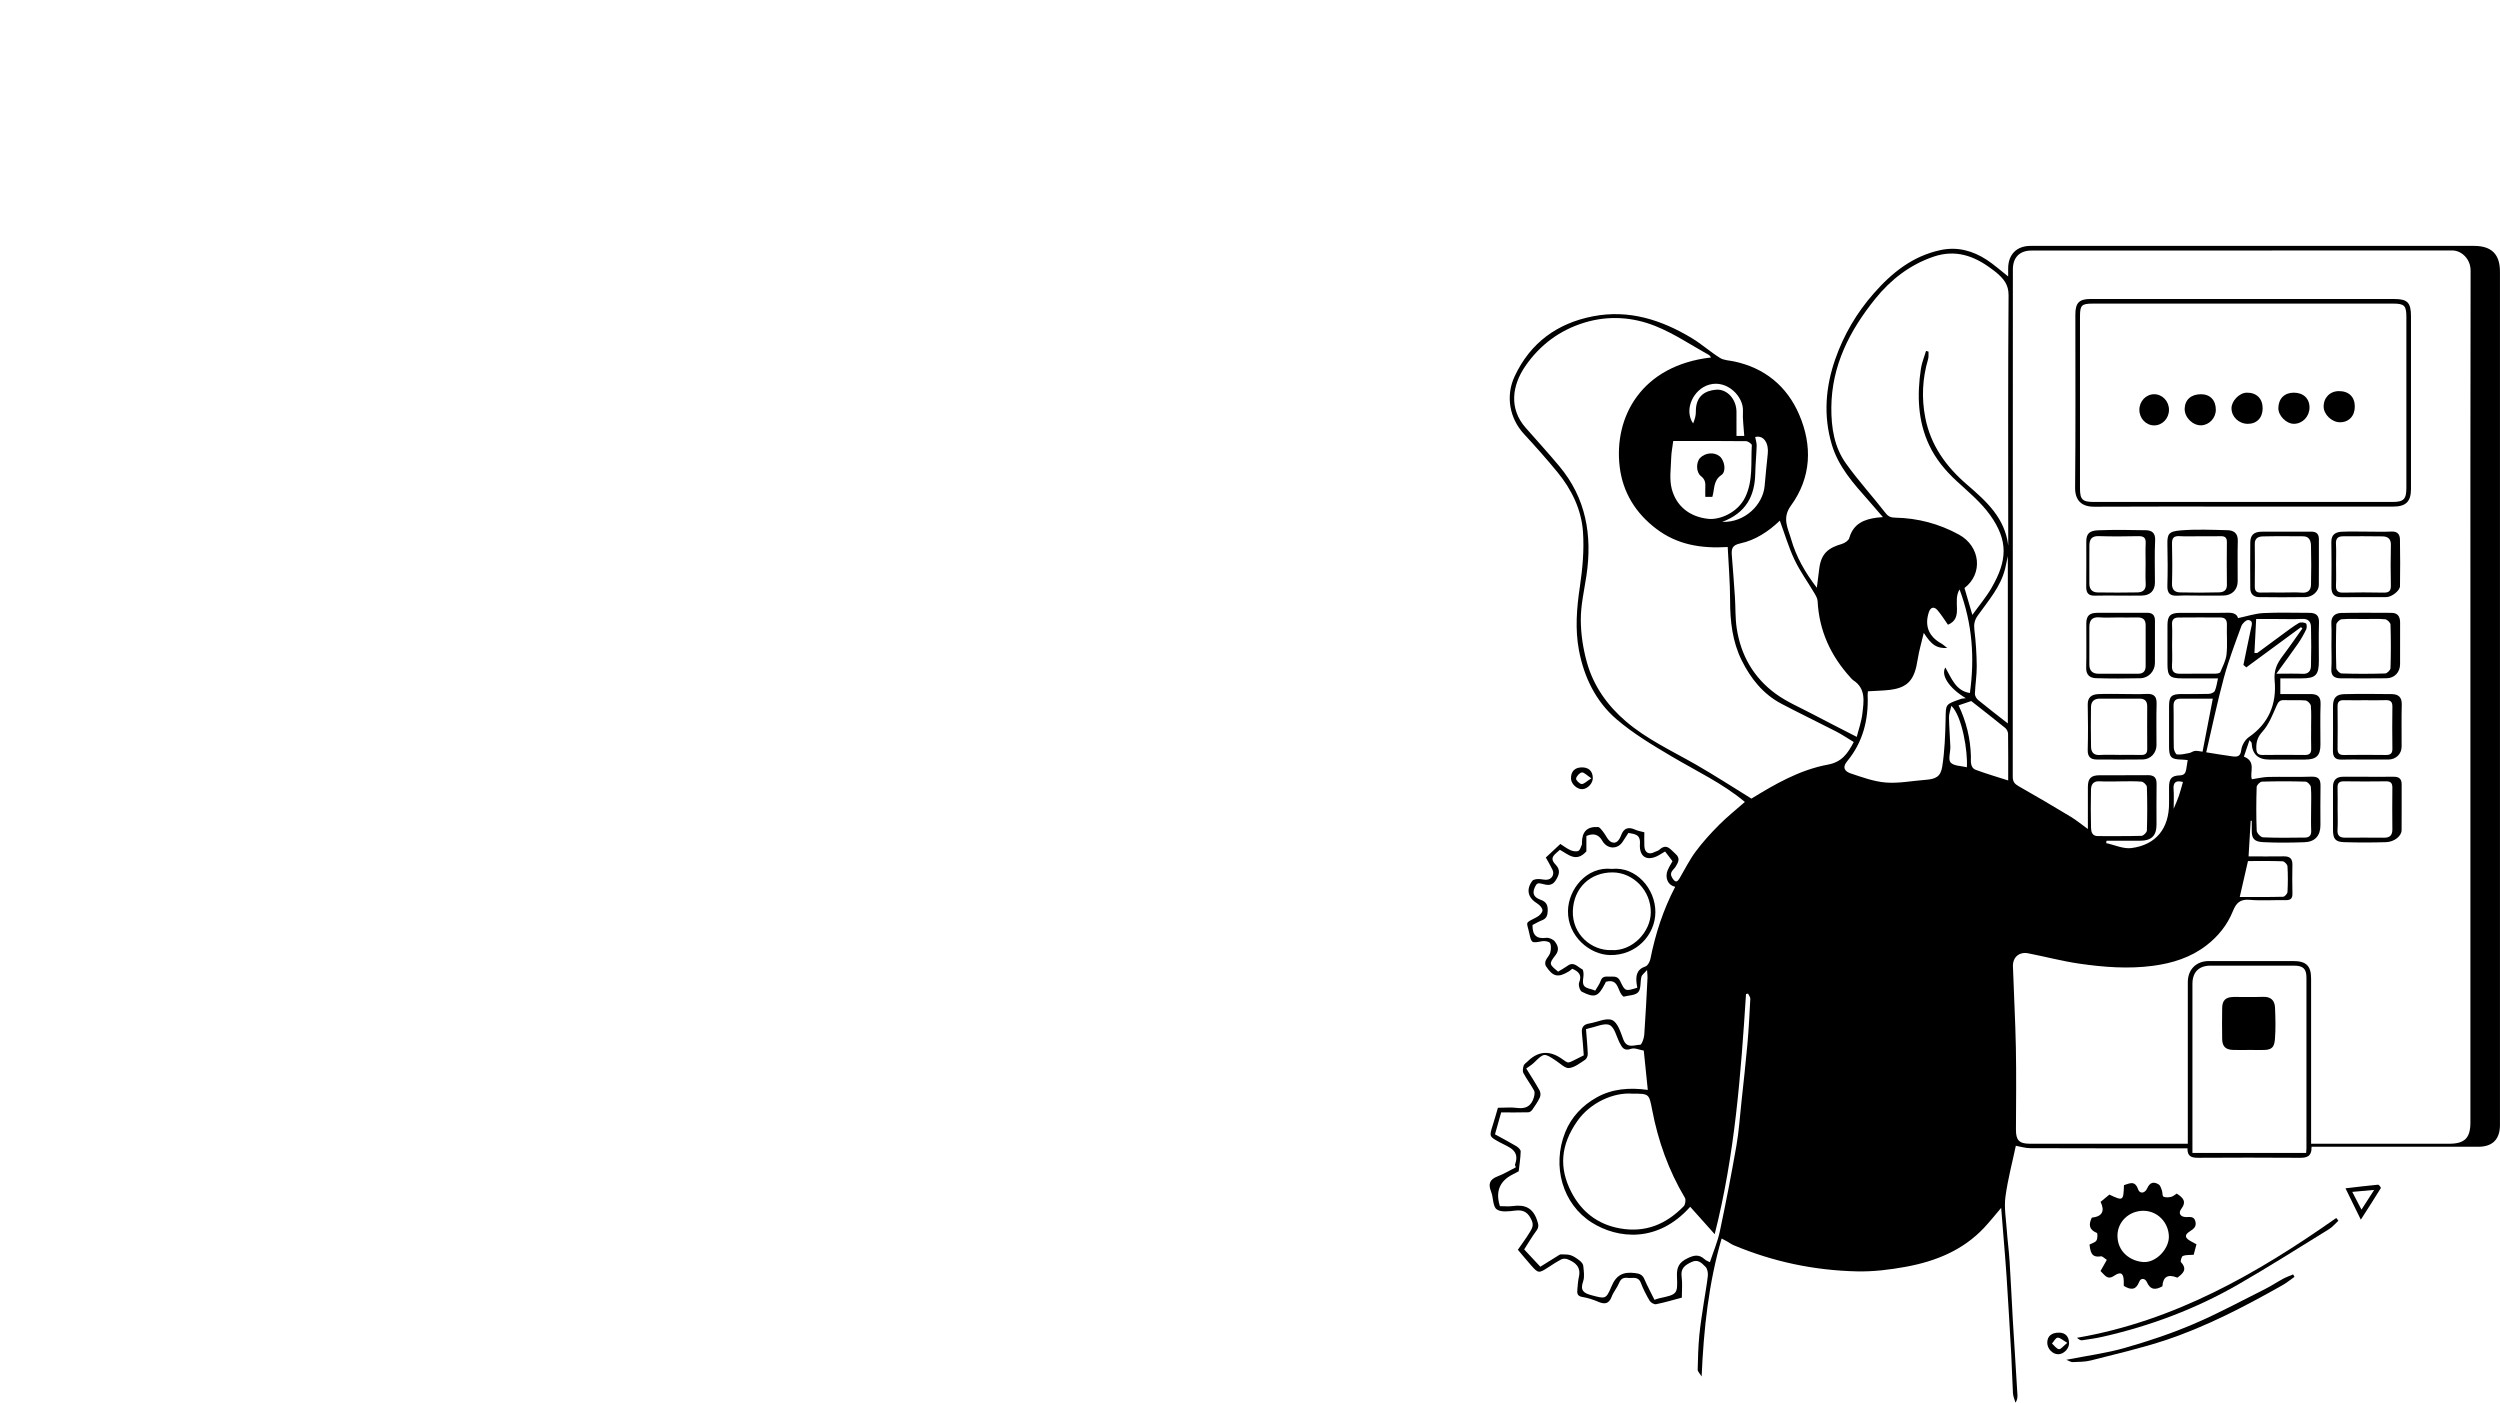 <?xml version="1.0" encoding="UTF-8"?><svg id="a" xmlns="http://www.w3.org/2000/svg" viewBox="0 0 1599.01 897.21"><defs><style>.b{fill:none;}</style></defs><rect class="b" width="789.74" height="846.15"/><g><path d="M1279.99,772.51c-3.78,4.43-7.18,8.75-10.92,12.74-13.57,14.46-31.06,21.48-49.99,24.97-10.28,1.9-20.89,3.19-31.32,2.96-27.31-.61-53.75-6.15-79.02-16.79-1.34-.56-2.53-1.49-3.8-2.21-1.12-.64-2.27-1.22-3.78-2.03-8.29,28.56-11.45,57.48-12.79,88.27-1.21-2.01-2.56-3.22-2.53-4.39,.15-7.26,.37-14.54,1.04-21.77,.65-6.99,1.83-13.93,2.85-20.88,.85-5.81,2-11.58,2.61-17.41,.2-1.9-.31-4.58-1.56-5.78-2.29-2.18-4.54-5.06-8.91-2.98-4.3,2.04-7.04,4.06-6.29,9.46,.59,4.24,.12,8.62,.12,13.31-5.55,1.47-10.96,3.1-16.47,4.2-1.21,.24-3.39-1.01-4.1-2.2-2.17-3.64-4.12-7.47-5.63-11.42-1.71-4.49-5.31-2.84-8.37-3.21-2.78-.34-4.46,.52-5.59,3.33-1.21,3-3.54,5.56-4.66,8.58-1.75,4.69-4.42,5.18-8.65,3.36-3.26-1.41-6.75-2.52-10.24-3.09-3.45-.57-3.3-2.68-3.08-5.07,.24-2.6,.39-5.23,.96-7.76,1.43-6.37-2.29-9.32-7.34-11.3-1.14-.45-2.85-.43-3.92,.12-2.89,1.48-5.61,3.3-8.35,5.08-6.02,3.91-6.38,3.92-10.99-1.32-2.81-3.2-5.53-6.5-8.44-9.93,2.54-3.69,5.29-7.34,7.64-11.23,1.33-2.21,2.67-4.3,1.21-7.57-2.19-4.89-4.97-6.92-10.42-6.26-4.04,.49-9.33,1.23-12.01-.83-2.54-1.95-2.04-7.53-3.53-11.25-2-4.98-.9-7.89,4.2-9.82,3.94-1.49,7.6-3.74,11.61-5.77-.21-.73-.66-1.41-.49-1.86,3.39-9.28-4.29-11.07-9.72-14.09-6.84-3.8-6.91-3.6-4.47-11.25,1.18-3.69,2.21-7.42,3.23-10.88,4.46,0,8.44-.43,12.28,.1,5.65,.78,9.09-1.33,10.66-6.61,.42-1.42,.79-3.33,.18-4.48-2.07-3.87-4.79-7.39-6.84-11.27-.65-1.23-.26-3.23,.18-4.72,.29-.98,1.54-1.69,2.36-2.51q9.79-9.83,21.17-2.43c6.39,4.12,2.95,4.13,14.91-1.61-.37-4.68-.66-9.58-1.19-14.45-.41-3.78,1.39-5.41,4.88-5.97,4.94-.8,10.75-3.79,14.52-2.11,3.53,1.58,5.39,7.83,7.09,12.37,2.3,6.12,7.1,3.41,10.84,3.38,.9,0,2.38-4.05,2.55-6.31,.88-12.16,1.44-24.35,2.08-36.53,.06-1.14-.12-2.28-.29-4.99-1.76,2.07-3.27,3.07-3.61,4.38-.85,3.29-.12,7.66-2.03,9.82-1.87,2.11-6.22,2.03-9.35,2.88-4.2-2.81-2.56-11.91-11.33-9.53-.14,.29-.4,.85-.69,1.4-4.24,8.2-6.47,9.14-14.71,4.96-1.31-.66-2.34-4.33-1.71-5.91,1.91-4.81-.27-6.99-4.41-8.77-.65,.51-1.36,1.19-2.18,1.69-6.94,4.19-10.19,3.48-14.7-3.44-.55-.85-.52-2.48-.11-3.47,.74-1.78,2.4-3.24,2.88-5.05,.52-1.96,.77-4.52-.11-6.14-.58-1.06-3.49-1.52-5.15-1.2-6.36,1.22-6.76,1.35-8.04-4.77-1.69-8.07-3.44-6.44,4.74-10.67,1.61-.83,3.59-2.81,3.62-4.3,.03-1.48-1.87-3.5-3.43-4.45-5.87-3.59-7.22-8.87-3.07-14.43,.63-.85,2.41-1.1,3.67-1.15,1.78-.07,3.58,.51,5.36,.45,3.36-.11,5.32-3.3,3.89-6.36-1.24-2.63-2.78-5.12-4.28-7.86,2.97-2.77,5.87-5.48,9.31-8.68,1.81,1.15,3.97,2.85,6.39,3.95,1.52,.69,3.72,1.1,5.12,.5,1.14-.49,1.57-2.66,2.26-4.11,.13-.27,.02-.66,.02-.99,.04-7.2,3.2-10.52,10.24-10.18,1.16,.06,2.35,1.85,3.3,3.02,1.77,2.18,2.92,5.42,5.16,6.55,3.31,1.66,5.28-1.41,6.33-4.23,1.77-4.79,4.76-5.61,9.16-3.59,1.72,.79,3.67,1.06,5.72,1.62,0,3.1-.14,6.09,.03,9.06,.23,4.02,3,5.46,6.49,3.58,1-.54,2.28-.73,3.08-1.46,4.79-4.41,7.17-.06,10.23,2.54,3.28,2.79,2.01,5.24,.25,8.18-1.27,2.12-4.52,3.68-2.25,7.24,1.76,2.76,2.95,3.29,4.74,.23,3.38-5.76,6.37-11.82,10.34-17.15,4.51-6.05,9.65-11.7,14.99-17.05,5.17-5.18,10.95-9.77,16.4-14.57-14.04-11.82-30.96-19.72-46.94-29.19-12.17-7.21-24.52-14.58-35.19-23.75-13.17-11.32-20.72-26.84-23.97-43.94-2.58-13.58-1.46-27.2,.58-40.91,1.71-11.53,2.79-23.41,1.98-34.99-.99-14.19-7.22-27.01-16.27-38.08-6.87-8.41-14.11-16.52-21.48-24.5-9.23-10.01-11.86-24.27-5.95-36.9,10.02-21.42,27.21-33.93,50.11-38.37,22.95-4.45,43.79,2.24,63.24,13.99,6.26,3.78,11.78,8.77,18,12.65,2.45,1.53,5.84,1.57,8.82,2.19,19.76,4.13,33.96,15.89,41.76,33.94,8.6,19.91,7.88,40.3-5.24,58.35-5.81,8-1.89,14.36,.1,21.32,3.23,11.34,8.97,21.44,16.48,31.19,.56-4.42,1.08-8.23,1.53-12.05,1.19-9.99,5.9-13.49,14.56-16,1.81-.53,4.21-2.16,4.66-3.76,2.62-9.24,9.59-12.04,17.99-13.08,.8-.1,1.61-.14,3.53-.29-3.44-3.97-6.33-7.4-9.31-10.75-9.57-10.79-19.23-21.55-23.43-35.8-5.42-18.41-3.97-36.67,2.29-54.57,5.44-15.56,13.66-29.53,24.61-42,11.71-13.33,24.99-23.91,42.75-27.69,10.7-2.28,20.5,.39,29.44,6.2,4.65,3.02,8.81,6.8,13.76,10.68,0-1.8-.01-3.5,0-5.21,.06-8.89,5.45-14.34,14.33-14.34,39.78-.02,79.56,0,119.34,0,54.76,0,109.52,0,164.27,0,11.23,0,16.61,5.35,16.61,16.48,0,181.92,0,363.83,0,545.75,0,9.19-4.73,13.97-13.86,13.97-35.38,0-70.76,0-106.64,0,.13,6.52-3.28,7.1-7.78,7.06-21.64-.16-43.27-.15-64.91-.01-4.18,.03-6.83-.99-6.67-6.06h-6.08c-31.46,0-62.91,.05-94.37-.08-3.31-.01-6.62-1.07-9.34-1.54-2.2,10.45-5.15,21.45-6.65,32.64-.91,6.76,.32,13.83,.81,20.74,.49,6.87,1.42,13.72,1.86,20.59,.8,12.51,1.32,25.04,2.06,37.56,.94,15.95,1.99,31.9,2.95,47.86,.09,1.58-.12,3.17-1.25,4.96-.56-2.01-1.49-4-1.62-6.03-.49-8.25-.64-16.52-1.09-24.77-.94-16.79-1.94-33.57-3.02-50.35-.54-8.37-1.29-16.72-1.95-25.07-.49-6.13-.98-12.25-1.48-18.47Zm158.23-224.75c7.94,0,15.23,.08,22.53-.03,3.71-.06,5.54,1.38,5.48,5.25-.1,6.16-.15,12.32,.02,18.47,.1,3.32-1.25,4.35-4.43,4.29-7.65-.15-15.36,.46-22.95-.21-6.09-.54-8.6,2.03-10.7,7.23-3.54,8.79-9.35,16.08-16.92,21.91-10.11,7.78-21.69,11.4-34.21,13.07-15.72,2.09-31.32,.88-46.82-1.34-11.09-1.59-21.99-4.51-33-6.66-5.7-1.11-9.94,2.51-9.74,8.37,.56,17.35,1.55,34.69,1.88,52.05,.33,17.47,.13,34.95,.05,52.42-.03,6.64,2.06,8.95,8.76,8.95,32.12,0,64.25,0,96.37,0h4.79v-5.88c0-32.46,0-64.91,0-97.37,0-8.2,5.35-13.58,13.5-13.59,17.98-.02,35.95,0,53.93,0,8.3,0,11.43,3.07,11.43,11.22,0,33.29,0,66.58,0,99.87v5.76h5.92c27.46,0,54.93,0,82.39,0,9.95,0,13.59-3.66,13.59-13.68,0-98.2,0-196.41,0-294.61,0-83.39-.07-166.78,.12-250.17,.02-7.32-5.66-12.89-11.82-12.89-89.71,.08-179.43,.05-269.14,.07-7.48,0-11.8,4.41-11.8,11.99-.02,108.19,0,216.38-.08,324.57,0,3.13,1.17,4.57,3.78,6.05,11.2,6.33,22.29,12.88,33.31,19.53,3.64,2.2,6.94,4.95,10.96,7.85,0-9.6-.01-18.25,0-26.9,0-5.39,1.95-7.45,7.35-7.49,10.32-.07,20.64,.06,30.96-.06,4.03-.05,5.7,1.58,5.63,5.62-.14,8.65-.04,17.31-.04,25.96,0,7.22-3.23,10.35-10.71,10.37-7.08,.01-14.17,0-21.25,0-.08,.51-.16,1.01-.24,1.52,5.41,1.15,11.01,3.83,16.18,3.16,15.76-2.06,24.04-12.59,24.04-28.53,0-3.5,0-6.99,0-10.49,.02-5.29,1.56-7.29,6.8-7.46,2.86-.09,3.74-1.43,4.16-3.72,.34-1.91,.61-3.84,.96-6.09-1.36-.11-2.63-.28-3.9-.31-6.7-.13-8.02-1.46-8.02-8.21,0-8.66,0-17.31,0-25.97,0-6.25,1.54-7.74,7.97-7.74,5.83,0,11.66,.11,17.47-.09,1.34-.05,3.34-.88,3.81-1.9,1.05-2.29,1.33-4.93,2.06-8.03-8.06,0-15.52,0-22.98,0-7.87,0-9.33-1.42-9.34-9.03,0-8.32,0-16.64,0-24.97,0-6.02,1.83-7.88,7.95-7.9,10.32-.04,20.64,.12,30.96-.08,3.58-.07,5.72,1.19,6.19,3.45,5.62-1.17,10.86-2.95,16.18-3.23,9.79-.51,19.63-.14,29.45-.15,4.16,0,6.34,1.55,6.18,6.21-.28,8.15-.08,16.31-.08,24.46,0,9.19-2.03,11.24-11.2,11.24-4.45,0-8.89,0-13.45,0v10.02c6.61,0,12.91,.02,19.21,0,4.3-.02,6.71,1.4,6.53,6.38-.31,8.64-.08,17.31-.09,25.96,0,7.06-2.58,9.57-9.86,9.58-7.66,0-15.31,0-22.97,0q-10.72,0-11.17-10.71c0-.22-.33-.42-1.39-1.69-1.38,4.06-2.51,7.4-3.57,10.5,8.16,3.17,3.49,10.32,5.12,14.49,3.63-.54,7.08-1.41,10.55-1.49,9.15-.21,18.32,.18,27.46-.17,4.79-.18,5.96,1.84,5.88,6.08-.16,8.32-.05,16.64-.05,24.97,0,6.67-3.44,10.65-10.24,10.88-8.81,.3-17.66,.41-26.46-.05-5.55-.29-7.38-2.22-7.22-7.72,.06-1.99,0-3.98,0-5.97l-.69,.04c-.44,7.37-.88,14.75-1.36,22.81Zm-343.82-319.14c-.5-.6-.81-1.26-1.32-1.55-11.39-6.31-22.33-13.74-34.32-18.54-14.37-5.75-29.77-6.85-45.02-2.28-16.01,4.79-28.87,14.41-38.17,27.97-8.53,12.44-10.48,27.22,.24,39.38,7.18,8.14,14.49,16.18,21.46,24.5,17.19,20.51,21.26,44.34,17.41,70.13-1.4,9.37-3.62,18.77-3.6,28.15,.02,9.19,1.48,18.65,3.98,27.52,4.23,14.99,13.12,27.46,24.94,37.55,13.37,11.42,29.33,18.78,44.46,27.44,12,6.86,23.6,14.42,35.77,21.91,14.66-9.01,30.64-18.38,49.02-21.77,8.67-1.6,12.59-7.01,16.41-14.43-3.82-2.3-7.45-4.77-11.32-6.77-11.6-5.98-23.38-11.61-34.93-17.7-11.75-6.19-19.7-16.2-25.45-27.82-5.9-11.96-7.38-24.9-7.38-38.18,0-11.29-.97-22.57-1.53-34.26-17.08,1.07-32.25-1.49-45.55-11.53-13.37-10.09-21.6-23.45-23.55-39.83-3.81-32,14.04-64.8,58.44-69.87Zm190.07,120.37c0-1.78,0-3.55,0-5.33,0-51.6-.19-103.2,.22-154.79,.05-6.95-3.27-10.61-7.65-14.42-1.1-.96-2.32-1.79-3.5-2.66-11.03-8.26-22.91-12.31-36.68-7.67-15.31,5.16-27.64,14.83-37.51,27.08-16.26,20.19-27.85,42.62-28.02,69.5-.08,12.77,1.84,25.23,9.33,35.71,7.89,11.04,17.1,21.13,25.45,31.85,1.78,2.29,3.52,2.79,6.11,2.84,14.45,.28,28.07,3.9,40.74,10.84,13.76,7.53,15.55,24.98,3.53,34.15,1.62,5.52,3.24,11.06,5.04,17.22,4.42-6.17,8.89-11.45,12.29-17.34,10.1-17.49,10.75-30.12-.9-46.48-5.85-8.21-13.96-14.89-21.46-21.82-7.17-6.61-13.29-13.98-17.44-22.72-7.45-15.69-7.92-32.34-5.39-49.17,.58-3.85,2.16-7.56,3.28-11.33l1.58,.45c0,.99,.03,1.98-.01,2.97-.03,.65-.11,1.31-.29,1.94-3.61,12.28-4.24,24.6-1.79,37.26,3.46,17.83,13.37,31.43,26.75,42.93,12.31,10.59,24.28,21.35,26.32,39.01Zm-325.14,422.47c2.98,0,5.68,.3,8.28-.06,7.61-1.05,12.79,1.03,15.48,9.02,.96,2.84,1.35,4.38-.43,6.79-2.94,3.99-5.44,8.29-7.79,11.93,3.84,4.11,7.13,7.63,10.33,11.06,4.19-2.61,8.2-5.12,12.22-7.61,.27-.17,.63-.31,.94-.29,2.1,.12,4.34-.11,6.27,.55,2.11,.72,4.05,2.13,5.83,3.52,1.01,.79,2.11,2.11,2.21,3.28,.29,3.3,.95,6.95-.09,9.91-2.08,5.91,.36,7.57,5.56,8.93,8.42,2.19,9.05,2.81,12.56-5.67,3.07-7.43,7.6-9.5,15.01-8.57,2.99,.37,4.79,1.02,6.02,3.85,1.95,4.48,4.27,8.79,6.48,13.28,1.11-.37,1.99-.76,2.91-.96,11.62-2.53,11.98-2.54,11.47-14.04-.27-5.91,1.39-9.03,6.91-11.67,4.37-2.09,7.32-2.42,10.81,.74,1.02,.93,2.47,1.38,3.36,1.84,2.22-6.77,4.95-13.13,6.36-19.77,3.85-18.15,7.37-36.38,10.57-54.65,1.58-9.02,2.18-18.21,3.16-27.33,1.34-12.55,2.76-25.09,3.88-37.66,.86-9.66,1.36-19.35,1.86-29.03,.06-1.09-.94-2.23-1.45-3.34-.43,.1-.87,.19-1.3,.29-3.31,51.2-7.04,102.33-20.03,153.58-5.75-6.43-10.72-11.98-15.67-17.52-20.78,23.37-46.45,20.45-62.86,10.14-18.76-11.79-25.76-36.11-17.07-57.83,3.88-9.7,10.99-17.15,20.1-22.25,10.02-5.61,21.02-6.42,32.71-4.81-.88-8.57-1.72-16.85-2.57-25.14-2.77-.46-5.86-1.97-8.11-1.15-4.6,1.68-5.85-.98-7.4-3.99-2.01-3.92-3.17-9.74-6.33-11.2-3.3-1.53-8.55,1.13-12.94,1.98-.58,.11-1.13,.33-2.17,.65,.42,5.43,.94,10.65,1.13,15.89,.04,1.24-.72,3.05-1.7,3.69-3.27,2.11-6.7,4.92-10.29,5.29-2.56,.26-5.55-2.86-8.24-4.64-7.75-5.13-7.68-5.12-14.15,1.2-1.53,1.49-3.44,2.59-4.97,3.72,3.35,5.44,6.12,9.66,8.54,14.07,.65,1.19,.76,3.2,.19,4.41-1.3,2.78-3.08,5.35-4.84,7.89-.54,.78-1.64,1.63-2.5,1.65-5.72,.15-11.45,.08-17.43,.08-1.17,4.15-2.52,8.95-3.95,14.02,4.59,2.52,9.21,4.92,13.66,7.58,1.21,.72,2.8,2.24,2.77,3.36-.1,4.23-.79,8.44-1.27,12.7-1.19,.63-2.48,1.34-3.81,2q-12.6,6.3-8.21,20.29Zm515.69-34.05c.09-1.23,.19-2.03,.19-2.83,0-36.45,.02-72.89,0-109.34,0-5.58-2.13-7.6-7.9-7.61-17.81-.03-35.61-.02-53.42,0-7.46,0-11.6,4.15-11.6,11.63,0,34.45,0,68.9,0,103.35v4.8h72.74Zm-287.43-266.1c1.2-4.82,3.01-9.77,3.59-14.87,.88-7.74,2.44-16-5.86-21.37-.68-.44-1.21-1.13-1.77-1.75-12.61-13.86-20.05-29.93-21-48.84-.09-1.76-1.16-3.57-2.1-5.16-4.21-7.12-9.14-13.88-12.67-21.31-3.77-7.94-6.26-16.48-9.39-25-7.2,6.85-15.55,12.48-25.39,14.57-5.35,1.14-5.63,3.72-5.31,7.79,.7,8.84,1.39,17.69,1.97,26.54,.43,6.57,.16,13.24,1.12,19.72,2.56,17.35,10.8,31.77,24.95,42.1,7.02,5.12,15.24,8.62,23,12.7,9.51,5.01,19.11,9.86,28.88,14.89Zm-143.42,228.21c-12.05-1.01-27.1,5.73-35.33,17.54-10.73,15.42-11.8,29.94-3.76,45.49,6.35,12.27,16.65,20.61,31.13,23.15,16.39,2.88,29.49-2.73,40.65-14.12,1.08-1.1,1.56-4.21,.8-5.48-10.45-17.53-17.15-36.4-20.96-56.38-1.95-10.22-1.99-10.21-12.54-10.21Zm150.56-257.35c-.07,1.04-.2,1.84-.17,2.64,.59,15.58-3.04,29.91-13.1,42.09-3.56,4.32-1.1,6.67,2.33,7.81,7.34,2.44,14.84,5.21,22.44,5.8,8.24,.64,16.66-1.07,25.01-1.69,6.94-.51,10.03-1.99,11.06-8.71,1.51-9.86,1.9-19.94,2.11-29.94,.21-10.06-.44-9.5,10.01-13.21,.72-.25,1.54-.21,2.95-.39-10.59-6.3-16.17-14.69-13.11-19.67,3.93,6.92,6.64,14.97,15.69,16.35,3.1-22.38,1.67-44.07-6.6-66.25-4.82,7.72,2.85,18.17-7.42,22.59-2.39-3.37-4.33-6.61-6.78-9.4-2.28-2.6-4.47-1.64-5.46,1.39-2.85,8.75-.04,15.55,7.98,20,1.08,.6,1.99,1.5,3.79,2.89-6.9,.23-9.87-1.81-15.01-9.67-1.4,5.99-3.05,11.43-3.9,16.98-1.93,12.65-5.86,18.05-17.94,19.47-4.41,.52-8.88,.59-13.9,.9Zm-153.19,90.57c-1.26,1.94-2.44,3.67-3.55,5.46-3.29,5.32-10.03,5.07-13.19-.49q-3.41-6-10.14-3v9.81c-6.49,7.32-11.57,1.97-16.95-.97-2.79,2.73-7.28,4.79-2.83,9.35,3.48,3.57,2.41,6.64,.08,10.31-2.4,3.79-5.76,2.84-8.66,2.07-2.78-.74-3.5-.28-4.66,2.31-2.04,4.56,.22,6.65,3.78,7.91,3.56,1.27,4.62,3.36,4.51,7.02-.09,3.02-.76,4.98-3.7,6.11-2.24,.86-4.31,2.14-6.04,3.02-.09,6.63,2.71,9.01,8.79,8.19,1.76-.23,4.45,.94,5.52,2.36,1.87,2.51,3.12,5.25,.38,8.76-4.34,5.56-3.98,5.84,1.71,10.5,2.03-1.25,4.2-2.4,6.18-3.83,3.96-2.86,6.37,1,9.21,2.28,.84,.38,1,3.22,.77,4.83-.8,5.59-.13,6.74,5.39,8.07,.72,.17,1.4,.52,2.17,.81,1.29-2.25,2.75-4.11,3.46-6.22,1.1-3.29,3.57-2.77,5.98-2.75,2.56,.03,4.97-.49,6.54,2.86,3.13,6.68,3.4,6.56,10.94,4.22-.15-.86-.34-1.75-.44-2.65-.59-4.93-.03-9.06,5.7-10.97,1.45-.49,2.77-3.05,3.13-4.86,3.21-16.05,8.21-31.45,15.85-46.04-4.37-1.01-5.84-4.69-5.48-8.06,.34-3.23,2.74-6.24,3.75-8.35-1.77-2.3-3.27-4.26-4.75-6.19-1.53,.92-2.75,1.71-4.02,2.42-7.39,4.12-12.64,1.21-12.06-7.3,.43-6.26-3.48-6.23-7.38-6.99Zm395.22-105.88c-.62-.53-1.24-1.05-1.86-1.58,1.61-7.76,3.16-15.54,4.85-23.29,.5-2.29,1.52-5.06-1.68-5.42-1.37-.16-3.86,2.16-4.47,3.85-4,10.97-8.19,21.91-11.23,33.16-4.26,15.79-7.58,31.83-11.26,47.6,6.08,.96,11.39,1.89,16.72,2.59,2.98,.39,5.2,.24,5.69-4.07,.33-2.93,2.41-6.55,4.84-8.22,12.85-8.82,17.88-21.42,16.52-36.08-.63-6.77,1.58-11.13,5.16-15.88,4.34-5.75,8.41-11.71,12.6-17.58l-.94-.79c-11.65,8.57-23.3,17.14-34.95,25.7Zm-366.55-144.79c-.5,3.96-1.21,7.35-1.3,10.74-.17,6.62-1.28,13.59,.33,19.81,2.74,10.6,10.89,17.92,23.39,19.24,7.22,.77,18.76-3.83,23.6-13.8,5.17-10.66,3.55-22.13,4.24-33.31,.05-.82-2.41-2.56-3.71-2.58-15.43-.18-30.86-.12-46.55-.12Zm214.01,180.63v-107.03c-.76,3.56-1.17,5.76-1.7,7.93-2.88,11.8-10.86,20.67-17.6,30.22-2.07,2.93-2.52,5.57-2.09,9.12,.94,7.67,1.43,15.43,1.5,23.17,.05,5.89-.97,11.78-1.17,17.69-.04,1.32,1.02,3.08,2.12,3.97,6.05,4.96,12.27,9.71,18.93,14.93Zm193.98,54.64c0-4.65,.25-9.33-.16-13.95-.12-1.29-2.16-3.41-3.37-3.45-9.3-.29-18.62-.29-27.92,0-1.21,.04-3.34,2.2-3.38,3.43-.29,9.3-.35,18.62,.03,27.92,.06,1.54,2.56,4.2,4.03,4.27,8.96,.4,17.95,.26,26.92,.15,2.67-.03,4.05-1.41,3.91-4.41-.22-4.64-.06-9.31-.06-13.96Zm-122.37-17.56c-4.32,0-8.65,.2-12.95-.06-4.02-.24-5.4,2.07-5.47,5.33-.17,8.13-.19,16.28,.02,24.41,.07,2.56,.72,5.33,4.41,5.31,9.3-.04,18.6,.12,27.89-.17,1.23-.04,3.39-2.16,3.43-3.37,.29-9.29,.29-18.6,0-27.89-.04-1.22-2.13-3.28-3.41-3.4-4.61-.41-9.29-.16-13.93-.17Zm33.45-87.13c0,4.32,.22,8.65-.06,12.94-.25,3.87,1.32,5.37,5.05,5.33,7.64-.07,15.27,.01,22.91-.06,1.01-.01,2.66-.32,2.93-.95,1.57-3.71,3.58-7.48,3.99-11.38,.66-6.24,.03-12.6,.24-18.9,.11-3.16-1.16-4.66-4.14-4.68-8.96-.06-17.93-.08-26.89,.02-2.57,.03-4.22,1.13-4.07,4.24,.22,4.47,.06,8.96,.05,13.44Zm88.91,52.72c0-4.65,.25-9.32-.16-13.94-.12-1.28-2.12-3.29-3.4-3.41-4.44-.43-8.96,.02-13.43-.23-3.02-.17-4.01,1.1-5.17,3.77-2.5,5.74-4.91,11.91-8.99,16.43-3.15,3.5-4,6.54-3.89,10.72,.07,2.92,.97,4.21,4.05,4.17,8.97-.12,17.94-.11,26.91,0,2.97,.04,4.24-1.01,4.14-4.06-.15-4.48-.04-8.97-.04-13.45Zm-193.74,33.82c0-10,.07-19.93-.08-29.87-.02-1.27-.84-2.92-1.83-3.73-7.21-5.86-14.56-11.56-21.73-17.2-2.72,.92-5.4,1.84-8.1,2.75,4.98,10.49,7.55,21.13,7.89,32.43,.09,3.01-.81,7.36,3.24,8.87,6.67,2.49,13.53,4.46,20.61,6.74Zm130.87-52.33c-7.27,0-14.05-.05-20.84,.02-2.89,.03-4.33,1.33-4.27,4.57,.18,8.96-.03,17.94,.16,26.9,.03,1.49,1.21,4.12,2.05,4.2,2.55,.25,5.22-.4,7.81-.9,1.29-.25,2.47-1.29,3.75-1.38,1.65-.12,3.34,.34,4.78,.52,2.22-11.51,4.32-22.34,6.56-33.92Zm26.62-29.23c1.26,0,1.67,.13,1.88-.02,5.38-3.95,10.73-7.94,16.12-11.88,3.42-2.5,6.78-5.1,10.41-7.24,1.14-.67,3.28-.43,4.54,.22,.59,.3,.69,2.78,.17,3.86-1.55,3.2-3.33,6.33-5.36,9.26-4.21,6.09-8.64,12.03-13.74,19.09,6.65,0,11.76-.19,16.84,.06,3.78,.19,5.23-1.97,5.31-4.99,.22-8.31,.2-16.63,.02-24.94-.07-3.32-1.66-5.39-5.63-5.2-5.64,.28-11.31,.07-16.96,.07-4.06,0-8.13,0-12.49,0-.39,7.69-.75,14.59-1.11,21.71Zm-9.41,156.08c9.28,0,18.53,.1,27.78-.14,.99-.03,2.72-1.95,2.78-3.06,.29-5.46,.32-10.96-.01-16.41-.07-1.18-1.97-3.18-3.09-3.22-7.43-.29-14.87-.15-22.17-.15-1.79,7.8-3.48,15.18-5.27,22.98Zm-330.98-239.93c14.31,.59,26.01-10.82,27.12-22.97,.63-6.85,1.23-13.71,2-20.55,.74-6.53-2.44-12.17-8.05-10.75,.35,1.94,1,3.79,.95,5.61-.17,5.93-.78,11.85-.9,17.78-.31,14.42-5.97,25.22-21.12,30.88Zm156.46,156.95c.68-9.76-2.9-32.52-9.9-39.29-.62,2.81-1.56,5.1-1.53,7.37,.08,6.23,.66,12.46,.87,18.69,.11,3.5-1.54,8.26,.16,10.19,2.02,2.28,6.8,2.13,10.4,3.04Zm-142.37-211.9c-.33-5.48-1.13-10.71-.84-15.89,.5-9.27-10.13-20.25-21.69-16.88-10.15,2.96-16.21,16.06-10.19,24.78,1-2.41,1.79-4.92,1.75-7.42-.14-10.2,5.96-13.57,12.9-14.16,7.09-.61,13.04,6.12,13.09,14.05,.03,5.12,0,10.23,0,15.52h4.98Zm280.58,221.32c-4.5-1.19-6.38,.2-5.99,4.85,.3,3.57,.06,7.19,.06,12.29,1.51-3.69,2.57-5.96,3.36-8.33,.96-2.87,1.71-5.81,2.57-8.82Z"/><path d="M1343.48,812.97c1.38-2.44,2.58-4.56,4.05-7.15-1.28-.79-2.73-2.46-3.86-2.27-6.13,1.05-6.62-3.03-7.21-7.53,1.46-.79,3.57-1.27,4.42-2.57,.81-1.24,.82-4.63,.29-4.85-5.12-2.07-5.35-5.46-3.24-9.78q9.92-1.08,5.62-10.1c1.73-1.44,3.61-2.99,5.61-4.65,8.87,4.17,8.99,4.1,9.34-6.04,3.55-1.06,7-3.26,9.04,2.68,1.03,3,4.34,2.66,5.81-.63,1.7-3.83,4.14-4.51,7.35-2.5,1.08,.68,1.58,2.46,2.08,3.84,.47,1.31,.19,3.55,.96,3.94,1.33,.68,3.3,.53,4.87,.17,1.34-.31,2.5-1.41,3.64-2.1,4.03,2.6,6.52,5.05,2.84,9.9-1.88,2.48-.69,5.03,3.07,5.12,2.37,.06,5.09-.73,6,2.67,.84,3.14-.77,4.73-3.28,6.29-3.85,2.39-3.63,4.3,.39,6.49,1.14,.62,2.28,1.23,3.6,1.95-.66,2.5-1.31,4.95-1.78,6.71-2.66,.21-4.98-.02-6.9,.74-.86,.34-1.74,3.45-1.21,4.01,4.3,4.65,1.18,7.26-2.32,9.9q-9.01-3.7-9.57,5.51c-4.24,2.37-7.63,2.6-10.01-2.81-.9-2.05-3.69-2.99-4.86,0-2.07,5.32-5.31,5.32-9.85,2.54,0-.76,.02-1.91,0-3.05-.12-5.11-1.96-6.28-6.14-3.41-4.42,3.03-6.08-.58-8.74-3.05Zm27.41-38.54c-9.14,0-16.44,6.94-16.55,15.72-.13,10.44,8.27,16.6,16.73,17.06,8.02,.43,16.47-8.52,16.15-16.66-.34-8.64-7.13-16.07-16.32-16.12Z"/><path d="M1495.65,780.78c-1.98,1.81-3.74,3.99-5.98,5.38-19.39,11.96-38.63,24.19-58.38,35.54-26.96,15.49-55.84,26.34-86.17,33.24-4.43,1.01-8.95,1.67-13.45,2.31-.96,.14-2.04-.55-3.22-1.6,62.22-10.67,115.22-41.03,165.81-76.62,.47,.59,.94,1.17,1.4,1.76Z"/><path d="M1467.56,816.69c-2.53,1.77-4.94,3.77-7.61,5.28-24,13.56-48.43,26.37-74.63,35.11-15.67,5.23-31.86,8.93-47.89,13.04-3.77,.97-7.82,.93-11.75,1.09-1.14,.05-2.31-.82-4.03-1.49,13.18-2.6,25.52-4.2,37.35-7.58,14.81-4.22,29.52-9.13,43.68-15.15,15.73-6.68,30.82-14.89,46.13-22.55,3.92-1.96,7.59-4.43,11.45-6.52,2.05-1.1,4.27-1.87,6.41-2.79l.89,1.54Z"/><path d="M1509.99,780.09c-3.67-7.5-6.61-13.5-9.81-20.04,7.71-.9,14.27-1.72,20.85-2.31,.56-.05,1.95,1.85,1.78,2.13-3.92,6.4-8,12.71-12.82,20.22Zm-5.48-17.76c2.33,4.48,4.03,7.77,5.9,11.36,2.71-4.21,5.12-7.97,8.11-12.62-5.17,.47-9.18,.83-14,1.26Z"/><path d="M1018.77,497.55c.09,3.4-3.26,7.01-6.68,7.21-3.29,.19-7.14-3.32-7.26-6.63-.17-4.54,2.23-7.17,6.68-7.3,4.56-.13,7.15,2.26,7.26,6.72Zm-.93,.26c-2.99-1.96-4.69-3.94-6.08-3.74-1.47,.21-3.41,2.35-3.69,3.91-.18,1,2.23,3.42,3.56,3.48,1.53,.08,3.16-1.74,6.21-3.65Z"/><path d="M1317.01,852.36c4.08,.03,6.37,2.53,6.37,6.94,0,3.4-3.47,6.85-6.93,6.88-3.64,.04-7.06-3.59-7.01-7.44,.05-4.16,2.74-6.42,7.57-6.38Zm5.24,6.53c-2.92-1.68-4.63-3.43-6.19-3.31-1.29,.1-2.41,2.41-3.6,3.74,1.46,1.29,2.8,3.32,4.44,3.62,1.15,.21,2.73-1.96,5.36-4.05Z"/><path d="M1434.83,324.02c-31.78,0-63.57-.11-95.35,.08-8.04,.05-12.31-4.02-12.23-12.19,.36-36.94,.15-73.88,.16-110.82,0-7.34,2.45-9.85,9.57-9.85,64.73,0,129.46,0,194.19,0,8.74,0,10.91,2.22,10.91,11.2,0,36.77,0,73.55,0,110.32,0,8.03-3.24,11.26-11.41,11.26-31.95,.02-63.9,0-95.85,0Zm.19-129.83c-32.12,0-64.24,0-96.36,0-7.27,0-8.28,1-8.29,8.22,0,36.61,0,73.23,0,109.84,0,7.32,1.52,8.81,9.07,8.81,63.57,0,127.15,0,190.72,0,7.24,0,8.97-1.75,8.97-9.05,0-36.45,0-72.89,0-109.34,0-7.14-1.3-8.47-8.26-8.48-31.95,0-63.91,0-95.86,0Z"/><path d="M1406.71,380.94c-4.65,0-9.32-.19-13.96,.06-4.65,.25-6.63-1.45-6.49-6.28,.25-8.8,.23-17.62,.02-26.42-.17-6.84,.84-8.43,8.53-9.06,9.9-.81,19.93-.36,29.89-.12,3.97,.09,6.73,1.9,6.6,6.73-.23,8.63-.05,17.28-.07,25.92-.01,5.37-3.57,9.02-9.07,9.15-5.15,.11-10.3,.02-15.45,.02Zm.26-37.95c-4.32,0-8.65,.2-12.95-.06-3.8-.23-4.88,1.34-4.79,4.95,.2,8.46,.24,16.94-.01,25.4-.12,3.95,1.87,5.55,5.19,5.63,8.3,.19,16.61,.21,24.91-.03,2.63-.07,5.07-1.08,5.02-4.74-.14-9.13-.1-18.27-.02-27.4,.03-2.8-1.16-3.85-3.89-3.78-4.48,.11-8.97,.03-13.45,.03Z"/><path d="M1491.19,413.38c0-4.82,.19-9.65-.05-14.46-.24-4.74,2.41-6.79,6.46-6.87,10.64-.23,21.28-.09,31.92-.07,4.27,0,5.62,2.54,5.6,6.41-.06,8.81,0,17.62-.02,26.43-.02,5.13-3.53,8.94-8.7,9.01-9.81,.14-19.62,.08-29.43,.02-3.85-.03-6.12-1.56-5.84-6.01,.3-4.8,.07-9.64,.07-14.46Zm20.95-17.45c-4.81,0-9.64-.24-14.42,.16-1.28,.11-3.37,2.17-3.41,3.39-.29,9.28-.29,18.58,0,27.87,.04,1.22,2.18,3.36,3.4,3.4,9.28,.29,18.58,.29,27.87,0,1.22-.04,3.36-2.18,3.4-3.4,.29-9.28,.29-18.58,0-27.87-.04-1.22-2.13-3.27-3.41-3.39-4.44-.42-8.94-.16-13.42-.16Z"/><path d="M1512.24,485.81c-4.82,0-9.65-.12-14.47,.04-4.04,.13-5.67-1.6-5.62-5.62,.13-9.48,.04-18.96,.04-28.45,0-5.21,1.93-7.67,7.13-7.8,10.14-.24,20.29-.15,30.44-.03,4.19,.05,6.54,1.92,6.41,6.68-.26,8.98-.02,17.96-.09,26.95-.04,4.69-3.61,8.16-8.37,8.22-5.16,.07-10.31,.02-15.47,.02Zm.51-37.95c-4.48,0-8.96,.1-13.44-.03-2.9-.09-4.24,.87-4.2,3.98,.12,8.96,.11,17.92,0,26.88-.03,2.9,.88,4.24,3.99,4.2,8.96-.12,17.92-.11,26.88,0,2.9,.03,4.24-.88,4.2-3.99-.12-8.96-.14-17.92,0-26.88,.06-3.38-1.4-4.32-4.5-4.2-4.31,.17-8.63,.04-12.94,.04Z"/><path d="M1514.29,340.04c5.15,0,10.3,.18,15.44-.06,3.76-.18,5.23,1.96,5.29,4.98,.2,9.96,.16,19.92,.03,29.88-.04,2.96-5.25,7.06-8.82,7.08-9.63,.07-19.26-.01-28.89,.04-4.36,.02-6.19-2.11-6.16-6.36,.07-9.63,.16-19.26-.04-28.88-.1-4.87,2.75-6.44,6.72-6.62,5.47-.25,10.95-.06,16.43-.06Zm-20.13,20.86c0,4.48,.15,8.98-.05,13.45-.15,3.39,.97,4.77,4.53,4.7,8.63-.19,17.27-.18,25.91,0,3.42,.07,4.74-1.04,4.66-4.57-.19-8.63-.22-17.28,.01-25.9,.11-4-2.03-5.44-5.31-5.51-8.47-.17-16.94-.08-25.41-.05-3.25,.01-4.62,1.54-4.41,4.94,.26,4.3,.06,8.63,.06,12.95Z"/><path d="M1514.77,496.83c5.49,0,10.97,.03,16.46-.01,3.27-.02,4.88,1.49,4.88,4.79-.02,9.81,.05,19.61-.04,29.42-.04,3.7-4.62,7.45-9.95,7.62-8.97,.28-17.96,.29-26.92,0-5.53-.18-6.99-2.17-7-7.81,0-9.14,.03-18.28-.01-27.43-.02-4.5,2.14-6.64,6.63-6.6,5.32,.05,10.64,.01,15.96,.01Zm-19.62,20.47c0,4.49,.22,8.99-.07,13.46-.24,3.77,1.46,5.03,4.86,5.02,8.31-.02,16.63-.07,24.94,.02,3.82,.04,5.33-1.71,5.29-5.44-.1-8.81-.1-17.62,0-26.43,.04-2.92-.92-4.23-4.01-4.19-8.98,.12-17.96,.12-26.93,0-2.99-.04-4.22,1.05-4.12,4.08,.15,4.48,.04,8.98,.04,13.46Z"/><path d="M1354.85,380.94c-4.99,0-9.98-.11-14.96,.04-4.08,.12-5.59-1.72-5.54-5.69,.13-9.64,.03-19.28,.05-28.92,0-4.82,1.8-6.99,7.7-7.2,10.13-.38,20.28-.25,30.41-.03,3.77,.08,6.16,1.68,5.92,6.46-.45,8.95-.12,17.95-.13,26.92,0,5.31-3.03,8.34-8.49,8.42-4.99,.07-9.97,.01-14.96,.01Zm17.49-20.45c0-4.32-.17-8.65,.05-12.96,.18-3.52-1.19-4.67-4.64-4.6-8.47,.18-16.96,.25-25.42-.02-4.48-.14-5.92,2.11-5.95,5.91-.08,8.14-.01,16.29-.03,24.43,0,3.56,1.76,5.63,5.28,5.68,8.47,.12,16.95,.15,25.43-.02,3.26-.06,5.58-1.45,5.34-5.47-.25-4.31-.06-8.64-.06-12.96Z"/><path d="M1358.42,443.9c4.83,0,9.66,.19,14.47-.06,4.67-.25,6.62,1.48,6.48,6.31-.25,8.81-.07,17.64-.07,26.45,0,4.98-3.75,9.09-8.79,9.16-9.82,.13-19.63,.07-29.45,.02-3.97-.02-5.86-1.79-5.75-6.12,.25-9.64,.23-19.3,.01-28.95-.11-4.85,2.64-6.54,6.62-6.75,5.48-.28,10.98-.07,16.47-.07Zm-2.94,38.94c4.66,0,9.32-.08,13.97,.03,2.71,.06,3.95-.93,3.93-3.76-.08-9.15-.05-18.3-.02-27.45,0-3.31-1.62-4.82-4.88-4.81-8.48,.02-16.97,.01-25.45,0-3.59,0-5.58,1.84-5.62,5.35-.11,8.48-.15,16.97,.03,25.45,.07,3.31,1.58,5.51,5.58,5.24,4.14-.28,8.31-.06,12.47-.06Z"/><path d="M1462.36,340.04c5.31,0,10.63,.03,15.94,0,3.26-.02,4.88,1.48,4.87,4.79-.02,9.8,.05,19.59-.04,29.39-.04,3.94-4.02,7.63-8.48,7.69-9.96,.14-19.92,.14-29.88,0-3.41-.05-5.47-2.1-5.49-5.63-.06-9.8-.1-19.59,.01-29.39,.05-4.63,2.33-6.73,7.13-6.81,5.31-.09,10.63-.02,15.94-.02Zm-2.87,38.95c4.32,0,8.65-.23,12.95,.07,3.93,.27,5.61-1.78,5.69-5.12,.19-8.3,.21-16.62-.01-24.92-.08-2.94-1-5.98-4.95-6-8.64-.05-17.28-.15-25.92,.07-2.63,.07-5.12,1.01-5.08,4.68,.12,9.14,.09,18.28,0,27.41-.03,2.77,1.08,3.9,3.84,3.83,4.48-.11,8.97-.03,13.46-.03Z"/><path d="M1357.31,391.97c5.32,0,10.64,.05,15.96-.02,3.56-.05,5.08,1.63,5.05,5.14-.07,8.98-.02,17.96-.02,26.94,0,5.18-3.99,9.66-9.31,9.78-9.47,.21-18.96,.25-28.43-.04-3.75-.11-6.33-2.02-6.23-6.6,.22-9.47,.04-18.96,.08-28.44,.02-4.82,2-6.73,6.93-6.76,5.32-.03,10.64,0,15.96,0Zm-2.64,2.96c-3.99,0-8,.24-11.97-.06-4.59-.35-6.31,1.87-6.33,6.04-.03,7.98,.02,15.97-.02,23.95-.02,4.05,1.87,6.08,5.96,6.07,8.32-.02,16.63-.05,24.95,.01,3.53,.03,5.14-1.56,5.11-5.1-.06-8.65-.05-17.3,0-25.94,.02-3.6-1.76-5.05-5.23-4.98-4.16,.08-8.32,.02-12.47,.02Z"/><path d="M1437.8,671.56c-3.15,0-6.31,.07-9.46-.02-4.79-.13-6.95-2.19-7.03-6.91-.11-6.64-.1-13.28,0-19.91,.07-4.95,2.25-7,7.38-7.06,6.31-.07,12.62,.14,18.92-.07,5.02-.16,7.33,2.49,7.51,6.98,.27,6.63,.47,13.3-.05,19.9-.41,5.14-1.76,7.21-7.81,7.1-3.15-.06-6.31-.01-9.46-.01Z"/><path d="M1030.95,555.75c15.53-1.64,27.92,12.74,27.84,27.7-.09,14.4-12.09,27.7-28.99,27.41-12.94-.22-27.12-11.97-26.91-28.2,.18-13.8,11.91-28.7,28.06-26.9Zm-.42,51.93c13.67,.89,25.22-11.75,25.33-24.03,.13-13.95-11.17-25.63-24.46-25.66-14.2-.03-24.86,9.82-25.4,24.59-.55,15.13,12.11,25.52,24.53,25.1Z"/><path d="M1095.22,317.78h-4.51c0-2.19-.09-4.16,.02-6.12,.17-2.85-.14-5.08-2.81-7.15-3.22-2.5-3.11-8.93-.53-11.6,3.31-3.43,9.1-3.9,12.54-1.03,3.16,2.64,4.4,9.71,1.08,11.95-5.33,3.58-4.25,8.98-5.79,13.95Z"/><path d="M1506.14,260.01c.03,6.05-3.85,10.14-9.55,10.08-5.14-.05-10.27-4.93-10.37-9.85-.12-5.79,3.95-10.03,9.68-10.08,6.37-.06,10.22,3.63,10.24,9.85Z"/><path d="M1417.25,262.1c0,5.26-4.24,9.78-9.34,9.94-5.46,.17-10.75-5.14-10.59-10.64,.17-5.72,4.13-9.25,10.4-9.25,5.89,0,9.53,3.79,9.53,9.96Z"/><path d="M1477.17,260.57c.02,5.76-4.36,10.41-9.87,10.5-4.91,.08-10.14-5.17-10.06-10.1,.09-5.97,3.88-9.78,9.78-9.82,6.14-.04,10.13,3.67,10.15,9.42Z"/><path d="M1447.21,261.06c.01,6.12-3.74,10.06-9.55,10.03-5.73-.03-10.41-4.54-10.38-10,.03-4.72,5.04-9.84,9.73-9.94,6.19-.13,10.18,3.75,10.19,9.91Z"/><ellipse cx="1377.82" cy="262.12" rx="9.47" ry="9.97"/></g></svg>
